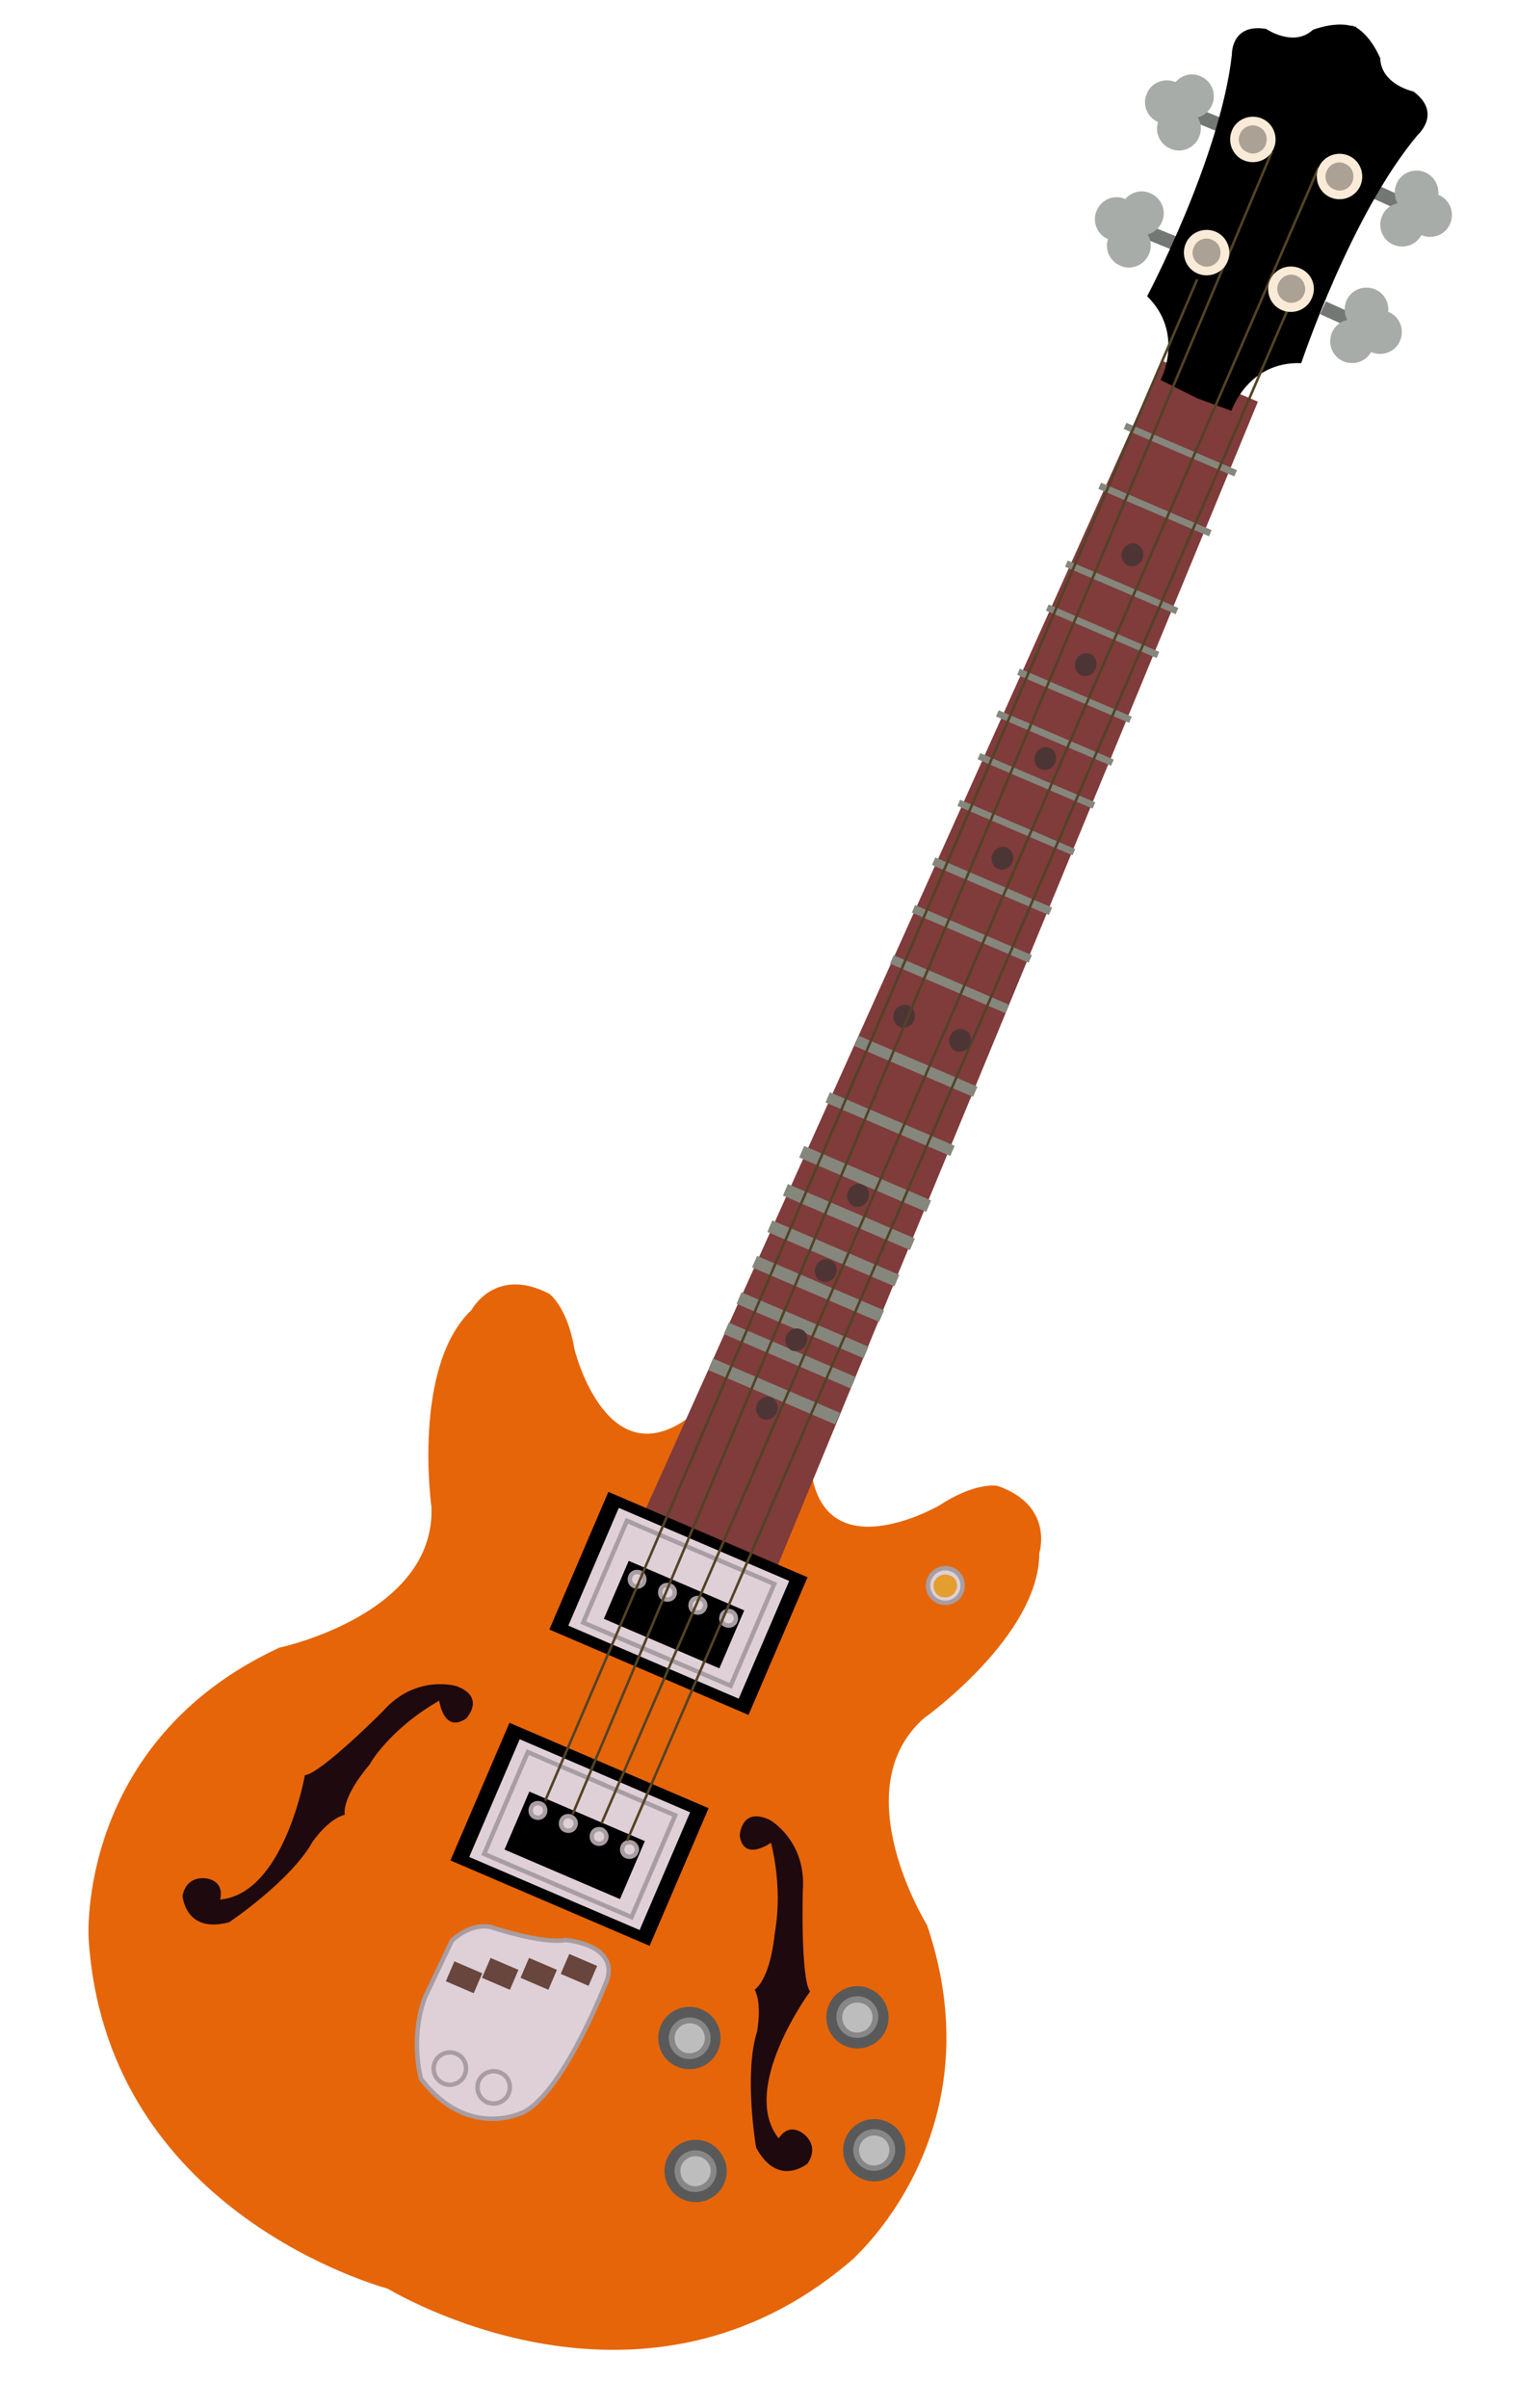 <?xml version="1.0" encoding="utf-8"?>
<!-- Generator: Adobe Illustrator 23.0.3, SVG Export Plug-In . SVG Version: 6.00 Build 0)  -->
<svg version="1.1" id="Layer_4" xmlns="http://www.w3.org/2000/svg" xmlns:xlink="http://www.w3.org/1999/xlink" x="0px" y="0px"
	 viewBox="0 0 315 500" style="enable-background:new 0 0 315 500;" xml:space="preserve">
<style type="text/css">
	.st0{fill:#747875;}
	.st1{fill:#A7ACA8;}
	.st2{fill:#E66509;}
	.st3{fill:#803B3B;}
	.st4{fill:#DFD0D7;stroke:#A89DA2;stroke-width:0.917;stroke-miterlimit:10;}
	.st5{fill:#68463D;}
	.st6{fill:#DFD0D7;}
	.st7{fill:#1E090E;}
	.st8{fill:#E39E2F;}
	.st9{fill:#595959;}
	.st10{fill:#878787;}
	.st11{fill:#BDBDBD;}
	.st12{fill:#85877D;}
	.st13{fill:#4D3535;}
	.st14{fill:none;stroke:#524326;stroke-width:0.527;stroke-miterlimit:10;}
	.st15{fill:#FAEBD8;}
	.st16{fill:#ABA194;}
</style>
<g>
	<g>
		
			<rect x="238.7" y="45.2" transform="matrix(0.376 -0.927 0.927 0.376 104.341 253.147)" class="st0" width="2.9" height="7.8"/>
		<g>
			<path class="st1" d="M236.1,46.8c2.3,0.9,3.5,3.6,2.5,5.9c-0.9,2.3-3.6,3.5-5.9,2.5c-2.3-0.9-3.5-3.6-2.5-5.9
				C231.1,47,233.8,45.9,236.1,46.8z"/>
			<path class="st1" d="M238.8,40.1c2.3,0.9,3.5,3.6,2.5,5.9c-0.9,2.3-3.6,3.5-5.9,2.5c-2.3-0.9-3.5-3.6-2.5-5.9
				C233.9,40.2,236.5,39.1,238.8,40.1z"/>
			<path class="st1" d="M233.6,41.3c2.3,0.9,3.5,3.6,2.5,5.9c-0.9,2.3-3.6,3.5-5.9,2.5c-2.3-0.9-3.5-3.6-2.5-5.9
				C228.6,41.5,231.2,40.3,233.6,41.3z"/>
		</g>
	</g>
	<g>
		
			<rect x="249" y="20.9" transform="matrix(0.376 -0.927 0.927 0.376 133.322 247.632)" class="st0" width="2.9" height="7.8"/>
		<g>
			<path class="st1" d="M246.5,22.5c2.3,0.9,3.5,3.6,2.5,5.9c-0.9,2.3-3.6,3.5-5.9,2.5c-2.3-0.9-3.5-3.6-2.5-5.9
				C241.5,22.7,244.2,21.6,246.5,22.5z"/>
			<path class="st1" d="M249.2,15.8c2.3,0.9,3.5,3.6,2.5,5.9c-0.9,2.3-3.6,3.5-5.9,2.5c-2.3-0.9-3.5-3.6-2.5-5.9
				C244.3,16,246.9,14.8,249.2,15.8z"/>
			<path class="st1" d="M244,17c2.3,0.9,3.5,3.6,2.5,5.9c-0.9,2.3-3.6,3.5-5.9,2.5c-2.3-0.9-3.5-3.6-2.5-5.9
				C239,17.2,241.6,16.1,244,17z"/>
		</g>
	</g>
	<g>
		
			<rect x="276.8" y="61.5" transform="matrix(0.412 -0.911 0.911 0.412 104.041 292.046)" class="st0" width="2.9" height="7.8"/>
		<g>
			<path class="st1" d="M282.6,66.7c-2.3-1-5,0-6,2.3c-1,2.3,0,5,2.3,6c2.3,1,5,0,6-2.3C285.9,70.5,284.9,67.8,282.6,66.7z"/>
			<path class="st1" d="M285.6,60.1c-2.3-1-5,0-6,2.3c-1,2.3,0,5,2.3,6c2.3,1,5,0,6-2.3C288.9,63.8,287.9,61.1,285.6,60.1z"/>
			<path class="st1" d="M288.4,64.8c-2.3-1-5,0-6,2.3c-1,2.3,0,5,2.3,6c2.3,1,5,0,6-2.3C291.7,68.5,290.7,65.8,288.4,64.8z"/>
		</g>
	</g>
	<g>
		
			<rect x="287.2" y="37.3" transform="matrix(0.412 -0.911 0.911 0.412 132.281 287.242)" class="st0" width="2.9" height="7.8"/>
		<g>
			<path class="st1" d="M293,42.5c-2.3-1-5,0-6,2.3c-1,2.3,0,5,2.3,6c2.3,1,5,0,6-2.3C296.3,46.2,295.3,43.5,293,42.5z"/>
			<path class="st1" d="M296,35.8c-2.3-1-5,0-6,2.3c-1,2.3,0,5,2.3,6c2.3,1,5,0,6-2.3C299.3,39.6,298.3,36.9,296,35.8z"/>
			<path class="st1" d="M298.8,40.5c-2.3-1-5,0-6,2.3c-1,2.3,0,5,2.3,6c2.3,1,5,0,6-2.3C302.1,44.2,301.1,41.5,298.8,40.5z"/>
		</g>
	</g>
	<path class="st2" d="M192.5,399.7c0,0-17.4-28-0.7-42.9c0,0,24-17.1,24-34.3c0,0,3.2-9.9-8.7-14c0,0-4.5-0.9-12.1,4.1
		c0,0-25.3,14.6-26.8-9.5l-10.7-4.6l-2.1-0.9l-10.7-4.6c-18.4,15.6-25.4-12.8-25.4-12.8c-1.5-9-5.3-11.6-5.3-11.6
		c-11.2-5.8-16.1,3.4-16.1,3.4c-12.4,11.8-8.3,41-8.3,41c0.7,22.3-31.6,29.1-31.6,29.1c-42.2,19.6-39.6,60.4-39.6,60.4
		c3.4,54.2,55.5,70.8,62.1,72.7c5.9,3.4,53.9,29.7,95.5-5.2C176.1,470.1,207.4,443.8,192.5,399.7z"/>
	<path class="st3" d="M132.6,316.6L241.3,74.9l19.9,8.5L159.4,330.1C159.4,330.1,142.2,329.2,132.6,316.6z"/>
	<path d="M293.5,19c0,0-6.7-1.4-6.9-6.9c0,0-1.8-4.5-5-6.4l0-0.1c-0.1-0.1-0.3-0.1-0.5-0.1c-0.1-0.1-0.3-0.2-0.4-0.2l0,0.1
		c-3.6-1-8.1,0.8-8.1,0.8c-4,3.7-9.7-0.2-9.7-0.2c-7.3-1.2-7.1,5.3-7.1,5.3c-2.4,21.5-17.6,50.2-17.6,50.2
		c7.9,7.8,2.8,17.4,2.8,17.4l6.8,3.4l0,0l0.4,0.2l0.4,0.2l0,0l7.1,2.6c0,0,3.4-10.3,14.5-9.9c0,0,10.3-30.9,24.2-47.4
		C294.6,27.8,299.4,23.4,293.5,19z"/>
	<path class="st4" d="M87.4,431.6c0,0-2.3-8.3,0.8-16.8l5.6-11.8c0,0,3.6-3.8,8.1-2.9c0,0,10.7,3.6,15.5,2.7c0,0,10.9,0.8,8.7,8.2
		c0,0-8.7,22.7-17.1,27.4C109,438.4,97.4,444.7,87.4,431.6z"/>
	<path class="st4" d="M96.5,430.8c-0.7,1.7-2.7,2.5-4.4,1.8c-1.7-0.7-2.5-2.7-1.8-4.4c0.7-1.7,2.7-2.5,4.4-1.8
		C96.5,427.1,97.2,429.1,96.5,430.8z"/>
	<path class="st4" d="M105.6,434.7c-0.7,1.7-2.7,2.5-4.4,1.8c-1.7-0.7-2.5-2.7-1.8-4.4c0.7-1.7,2.7-2.5,4.4-1.8
		C105.6,431,106.3,433,105.6,434.7z"/>
	
		<rect x="94.2" y="407.3" transform="matrix(0.394 -0.919 0.919 0.394 -318.847 337.46)" class="st5" width="4.5" height="6.3"/>
	
		<rect x="101.7" y="406.6" transform="matrix(0.394 -0.919 0.919 0.394 -313.644 343.915)" class="st5" width="4.5" height="6.3"/>
	
		<rect x="109.7" y="406.6" transform="matrix(0.394 -0.919 0.919 0.394 -308.806 351.262)" class="st5" width="4.5" height="6.3"/>
	
		<rect x="118" y="405.7" transform="matrix(0.394 -0.919 0.919 0.394 -302.9 358.43)" class="st5" width="4.5" height="6.3"/>
	<g>
		<rect x="125.4" y="310.3" transform="matrix(0.394 -0.919 0.919 0.394 -220.501 331.32)" width="31.1" height="45"/>
		
			<rect x="127.7" y="313.6" transform="matrix(0.394 -0.919 0.919 0.394 -220.5 331.32)" class="st6" width="26.6" height="38.5"/>
		
			<rect x="129.5" y="316.2" transform="matrix(0.394 -0.919 0.919 0.394 -220.5 331.32)" class="st4" width="23" height="33.3"/>
		<rect x="133.4" y="322.1" transform="matrix(0.394 -0.919 0.919 0.394 -223.182 331.803)" width="13.1" height="26.1"/>
		<path class="st4" d="M133.7,328.5c-0.3,0.8-1.2,1.1-2,0.8c-0.8-0.3-1.1-1.2-0.8-2c0.3-0.8,1.2-1.1,2-0.8
			C133.6,326.8,134,327.7,133.7,328.5z"/>
		<path class="st4" d="M140,331.2c-0.3,0.8-1.2,1.1-2,0.8c-0.8-0.3-1.1-1.2-0.8-2c0.3-0.8,1.2-1.1,2-0.8
			C140,329.6,140.3,330.4,140,331.2z"/>
		<path class="st4" d="M146.3,333.9c-0.3,0.8-1.2,1.1-2,0.8c-0.8-0.3-1.1-1.2-0.8-2c0.3-0.8,1.2-1.1,2-0.8
			C146.3,332.3,146.7,333.2,146.3,333.9z"/>
		<path class="st4" d="M152.7,336.6c-0.3,0.8-1.2,1.1-2,0.8c-0.8-0.3-1.1-1.2-0.8-2c0.3-0.8,1.2-1.1,2-0.8
			C152.7,335,153,335.9,152.7,336.6z"/>
	</g>
	<g>
		<rect x="104.9" y="358.3" transform="matrix(0.394 -0.919 0.919 0.394 -277.075 341.515)" width="31.1" height="45"/>
		
			<rect x="107.1" y="361.6" transform="matrix(0.394 -0.919 0.919 0.394 -277.076 341.515)" class="st6" width="26.6" height="38.5"/>
		
			<rect x="108.9" y="364.2" transform="matrix(0.394 -0.919 0.919 0.394 -277.076 341.515)" class="st4" width="23" height="33.3"/>
		<rect x="112.9" y="370" transform="matrix(0.394 -0.919 0.919 0.394 -279.758 341.998)" width="13.1" height="26.1"/>
		<path class="st4" d="M113.1,376.5c-0.3,0.8-1.2,1.1-2,0.8c-0.8-0.3-1.1-1.2-0.8-2c0.3-0.8,1.2-1.1,2-0.8
			C113.1,374.8,113.4,375.7,113.1,376.5z"/>
		<path class="st4" d="M119.4,379.2c-0.3,0.8-1.2,1.1-2,0.8c-0.8-0.3-1.1-1.2-0.8-2c0.3-0.8,1.2-1.1,2-0.8
			C119.4,377.6,119.8,378.4,119.4,379.2z"/>
		<path class="st4" d="M125.8,381.9c-0.3,0.8-1.2,1.1-2,0.8c-0.8-0.3-1.1-1.2-0.8-2c0.3-0.8,1.2-1.1,2-0.8
			C125.8,380.3,126.1,381.2,125.8,381.9z"/>
		<path class="st4" d="M132.1,384.6c-0.3,0.8-1.2,1.1-2,0.8c-0.8-0.3-1.1-1.2-0.8-2c0.3-0.8,1.2-1.1,2-0.8
			C132.1,383,132.5,383.9,132.1,384.6z"/>
	</g>
	<path class="st7" d="M160.1,382.6c0,0-5.7,4.1-6.5-1.5c0,0,0.3-6.1,6.3-3.2c0,0,7.6,4.3,6.8,14.7c0,0-0.5,18,1.5,20.9
		c0,0-14.8,20.1-6.5,30.5c0,0,1.7-3.2,4.8-1.2c0,0,3.9,2.3,1.2,6.4c0,0-6.1,5.2-10.7-3.3c0,0-2.6-15.2,0.2-24.1c0,0,1.1-5.7-0.5-8.7
		c0,0,3-1.7,4.1-11C160.6,402,162.9,394.2,160.1,382.6z"/>
	<path class="st7" d="M91.2,353.1c0,0,0.9,6.9,5.6,3.7c0,0,4.2-4.4-2-6.7c0,0-8.4-2.6-15.3,5.2c0,0-12.7,12.8-16.2,13.3
		c0,0-4.3,24.6-17.6,25.8c0,0,1.1-3.4-2.4-4.3c0,0-4.4-1.2-5.4,3.5c0,0,0.5,8,9.7,5.5c0,0,12.8-8.6,17.3-16.7c0,0,3.3-4.8,6.7-5.6
		c0,0-0.9-3.3,5.2-10.5C76.8,366.2,80.8,359.1,91.2,353.1z"/>
	<circle class="st4" cx="196.3" cy="329.2" r="3.6"/>
	<path class="st8" d="M198.5,330.2c-0.5,1.2-1.9,1.8-3.2,1.3c-1.2-0.5-1.8-1.9-1.3-3.1c0.5-1.2,1.9-1.8,3.2-1.3
		C198.5,327.5,199.1,329,198.5,330.2z"/>
	<g>
		<path class="st9" d="M184,421.4c-1.4,3.3-5.2,4.8-8.5,3.4c-3.3-1.4-4.8-5.2-3.4-8.5c1.4-3.3,5.2-4.8,8.5-3.4
			C183.8,414.3,185.4,418.1,184,421.4z"/>
		<path class="st10" d="M182,420.5c-0.9,2.2-3.5,3.2-5.7,2.3c-2.2-0.9-3.2-3.5-2.3-5.7c0.9-2.2,3.5-3.2,5.7-2.3
			C182,415.8,183,418.3,182,420.5z"/>
		<path class="st11" d="M180.9,420.1c-0.7,1.6-2.5,2.3-4.1,1.7c-1.6-0.7-2.3-2.5-1.7-4.1c0.7-1.6,2.5-2.3,4.1-1.7
			C180.9,416.6,181.6,418.5,180.9,420.1z"/>
	</g>
	<g>
		<path class="st9" d="M187.5,449c-1.4,3.3-5.2,4.8-8.5,3.4c-3.3-1.4-4.8-5.2-3.4-8.5c1.4-3.3,5.2-4.8,8.5-3.4
			C187.4,441.9,188.9,445.7,187.5,449z"/>
		<path class="st10" d="M185.5,448.1c-0.9,2.2-3.5,3.2-5.7,2.3c-2.2-0.9-3.2-3.5-2.3-5.7c0.9-2.2,3.5-3.2,5.7-2.3
			C185.5,443.4,186.5,445.9,185.5,448.1z"/>
		<path class="st11" d="M184.4,447.7c-0.7,1.6-2.5,2.3-4.1,1.7c-1.6-0.7-2.3-2.5-1.7-4.1c0.7-1.6,2.5-2.3,4.1-1.7
			C184.4,444.2,185.1,446.1,184.4,447.7z"/>
	</g>
	<g>
		<path class="st9" d="M150.4,453.3c-1.4,3.3-5.2,4.8-8.5,3.4c-3.3-1.4-4.8-5.2-3.4-8.5c1.4-3.3,5.2-4.8,8.5-3.4
			C150.2,446.3,151.8,450,150.4,453.3z"/>
		<path class="st10" d="M148.4,452.5c-0.9,2.2-3.5,3.2-5.7,2.3c-2.2-0.9-3.2-3.5-2.3-5.7c0.9-2.2,3.5-3.2,5.7-2.3
			C148.4,447.7,149.4,450.3,148.4,452.5z"/>
		<path class="st11" d="M147.3,452c-0.7,1.6-2.5,2.3-4.1,1.7c-1.6-0.7-2.3-2.5-1.7-4.1c0.7-1.6,2.5-2.3,4.1-1.7
			C147.3,448.6,148,450.4,147.3,452z"/>
	</g>
	<g>
		<path class="st9" d="M149.1,425.7c-1.4,3.3-5.2,4.8-8.5,3.4c-3.3-1.4-4.8-5.2-3.4-8.5c1.4-3.3,5.2-4.8,8.5-3.4
			C149,418.6,150.5,422.4,149.1,425.7z"/>
		<path class="st10" d="M147.2,424.9c-0.9,2.2-3.5,3.2-5.7,2.3c-2.2-0.9-3.2-3.5-2.3-5.7c0.9-2.2,3.5-3.2,5.7-2.3
			C147.1,420.1,148.2,422.7,147.2,424.9z"/>
		<path class="st11" d="M146.1,424.4c-0.7,1.6-2.5,2.3-4.1,1.7c-1.6-0.7-2.3-2.5-1.7-4.1c0.7-1.6,2.5-2.3,4.1-1.7
			C146,420.9,146.8,422.8,146.1,424.4z"/>
	</g>
	<g>
		
			<rect x="210.3" y="158.7" transform="matrix(0.394 -0.919 0.919 0.394 -29.888 298.073)" class="st12" width="1.4" height="26"/>
		
			<rect x="214.5" y="149.1" transform="matrix(0.394 -0.919 0.919 0.394 -18.544 296.029)" class="st12" width="1.4" height="26"/>
		
			<rect x="218.3" y="140.2" transform="matrix(0.394 -0.919 0.919 0.394 -8.033 294.134)" class="st12" width="1.4" height="26"/>
		
			<rect x="222.4" y="131.7" transform="matrix(0.394 -0.919 0.919 0.394 2.546 292.612)" class="st12" width="1.4" height="25.3"/>
		
			<rect x="228.3" y="118.5" transform="matrix(0.394 -0.919 0.919 0.394 18.338 289.898)" class="st12" width="1.4" height="25"/>
		
			<rect x="232.2" y="109.4" transform="matrix(0.394 -0.919 0.919 0.394 29.125 287.954)" class="st12" width="1.4" height="25"/>
		
			<rect x="239.1" y="93.2" transform="matrix(0.394 -0.919 0.919 0.394 48.212 284.515)" class="st12" width="1.4" height="25"/>
		
			<rect x="244.4" y="80.7" transform="matrix(0.394 -0.919 0.919 0.394 62.874 281.873)" class="st12" width="1.4" height="25"/>
		
			<rect x="200.9" y="180.6" transform="matrix(0.394 -0.919 0.919 0.394 -55.788 302.955)" class="st12" width="1.7" height="26.4"/>
		
			<rect x="205.2" y="170.7" transform="matrix(0.394 -0.919 0.919 0.394 -44.189 300.915)" class="st12" width="1.7" height="26.4"/>
		
			<rect x="196.2" y="191.2" transform="matrix(0.394 -0.919 0.919 0.394 -68.191 305.059)" class="st12" width="1.9" height="26.1"/>
		
			<rect x="189.1" y="207.9" transform="matrix(0.394 -0.919 0.919 0.394 -88.14 309.05)" class="st12" width="2.3" height="26.8"/>
		
			<rect x="183.7" y="219.2" transform="matrix(0.394 -0.919 0.919 0.394 -102.411 311.356)" class="st12" width="2.3" height="28.2"/>
		
			<rect x="178.4" y="230.3" transform="matrix(0.394 -0.919 0.919 0.394 -115.987 313.532)" class="st12" width="2.6" height="28.7"/>
		
			<rect x="171.8" y="245.8" transform="matrix(0.394 -0.919 0.919 0.394 -134.236 316.821)" class="st12" width="2.6" height="28.7"/>
		
			<rect x="175" y="238.2" transform="matrix(0.394 -0.919 0.919 0.394 -125.28 315.207)" class="st12" width="2.6" height="28.7"/>
		
			<rect x="165.4" y="260.7" transform="matrix(0.394 -0.919 0.919 0.394 -151.81 319.988)" class="st12" width="2.6" height="28.7"/>
		
			<rect x="168.6" y="253.1" transform="matrix(0.394 -0.919 0.919 0.394 -142.855 318.374)" class="st12" width="2.6" height="28.7"/>
		
			<rect x="162.7" y="267" transform="matrix(0.394 -0.919 0.919 0.394 -159.18 321.316)" class="st12" width="2.6" height="28.7"/>
		
			<rect x="159.5" y="274.4" transform="matrix(0.394 -0.919 0.919 0.394 -167.985 322.903)" class="st12" width="2.6" height="28.7"/>
		<path class="st13" d="M161.3,293.3c-0.5,1.2-1.9,1.8-3,1.3c-1.1-0.5-1.6-1.9-1.1-3.1c0.5-1.2,1.9-1.8,3-1.4
			C161.3,290.7,161.8,292.1,161.3,293.3z"/>
		<path class="st13" d="M167.4,279c-0.5,1.2-1.9,1.8-3,1.4c-1.1-0.5-1.6-1.9-1.1-3.1c0.5-1.2,1.9-1.8,3-1.3
			C167.5,276.4,168,277.8,167.4,279z"/>
		<path class="st13" d="M173.5,264.7c-0.5,1.2-1.9,1.8-3,1.3c-1.1-0.5-1.6-1.9-1.1-3.1c0.5-1.2,1.9-1.8,3-1.3
			C173.6,262.1,174.1,263.5,173.5,264.7z"/>
		<path class="st13" d="M180.2,249.1c-0.5,1.2-1.9,1.8-3,1.3c-1.1-0.5-1.6-1.9-1.1-3.1c0.5-1.2,1.9-1.8,3-1.3
			C180.3,246.4,180.8,247.8,180.2,249.1z"/>
		<path class="st13" d="M210.2,179.1c-0.5,1.2-1.9,1.8-3,1.3c-1.1-0.5-1.6-1.9-1.1-3.1c0.5-1.2,1.9-1.8,3-1.3
			C210.2,176.5,210.7,177.9,210.2,179.1z"/>
		<path class="st13" d="M219.1,158.4c-0.5,1.2-1.9,1.8-3,1.3c-1.1-0.5-1.6-1.9-1.1-3.1c0.5-1.2,1.9-1.8,3-1.3
			C219.1,155.7,219.6,157.1,219.1,158.4z"/>
		<path class="st13" d="M227.5,138.9c-0.5,1.2-1.9,1.8-3,1.3c-1.1-0.5-1.6-1.9-1.1-3.1c0.5-1.2,1.9-1.8,3-1.3
			C227.5,136.2,228,137.6,227.5,138.9z"/>
		<path class="st13" d="M237.2,116.1c-0.5,1.2-1.9,1.8-3,1.3c-1.1-0.5-1.6-1.9-1.1-3.1c0.5-1.2,1.9-1.8,3-1.3
			C237.2,113.5,237.7,114.9,237.2,116.1z"/>
		<path class="st13" d="M189.8,211.9c-0.5,1.2-1.9,1.8-3,1.3c-1.1-0.5-1.6-1.9-1.1-3.1c0.5-1.2,1.9-1.8,3-1.3
			C189.8,209.3,190.3,210.7,189.8,211.9z"/>
		<path class="st13" d="M201.4,216.9c-0.5,1.2-1.9,1.8-3,1.3c-1.1-0.5-1.6-1.9-1.1-3.1c0.5-1.2,1.9-1.8,3-1.3
			C201.4,214.2,201.9,215.6,201.4,216.9z"/>
		<line class="st14" x1="248.6" y1="58" x2="113.2" y2="373.9"/>
		<line class="st14" x1="264.1" y1="31.5" x2="118.9" y2="376.7"/>
		<line class="st14" x1="273.8" y1="34.8" x2="124.9" y2="378.6"/>
		<line class="st14" x1="267.5" y1="64" x2="130.2" y2="382.2"/>
	</g>
	<path class="st15" d="M264.5,30.8c-1,2.4-3.8,3.5-6.2,2.5c-2.4-1-3.5-3.8-2.5-6.2c1-2.4,3.8-3.5,6.2-2.5
		C264.4,25.6,265.5,28.4,264.5,30.8z"/>
	<path class="st16" d="M262.8,30.1c-0.6,1.5-2.4,2.2-3.8,1.5c-1.5-0.6-2.2-2.4-1.5-3.8c0.6-1.5,2.4-2.2,3.8-1.5
		C262.8,26.9,263.4,28.6,262.8,30.1z"/>
	<path class="st15" d="M282.5,38.5c-1,2.4-3.8,3.5-6.2,2.5c-2.4-1-3.5-3.8-2.5-6.2c1-2.4,3.8-3.5,6.2-2.5
		C282.4,33.3,283.5,36.1,282.5,38.5z"/>
	<path class="st16" d="M280.8,37.8c-0.6,1.5-2.4,2.2-3.8,1.5c-1.5-0.6-2.2-2.4-1.5-3.8c0.6-1.5,2.4-2.2,3.8-1.5
		C280.8,34.6,281.4,36.3,280.8,37.8z"/>
	<path class="st15" d="M272.4,61.9c-1,2.4-3.8,3.5-6.2,2.5c-2.4-1-3.5-3.8-2.5-6.2c1-2.4,3.8-3.5,6.2-2.5
		C272.4,56.7,273.5,59.5,272.4,61.9z"/>
	<path class="st16" d="M270.8,61.1c-0.6,1.5-2.4,2.2-3.8,1.5c-1.5-0.6-2.2-2.4-1.5-3.8c0.6-1.5,2.4-2.2,3.8-1.5
		C270.7,57.9,271.4,59.7,270.8,61.1z"/>
	<path class="st15" d="M254.9,54.3c-1,2.4-3.8,3.5-6.2,2.5c-2.4-1-3.5-3.8-2.5-6.2c1-2.4,3.8-3.5,6.2-2.5
		C254.8,49.1,255.9,51.9,254.9,54.3z"/>
	<path class="st16" d="M253.2,53.6c-0.6,1.5-2.4,2.2-3.8,1.5c-1.5-0.6-2.2-2.4-1.5-3.8c0.6-1.5,2.4-2.2,3.8-1.5
		C253.2,50.4,253.8,52.1,253.2,53.6z"/>
</g>
</svg>
